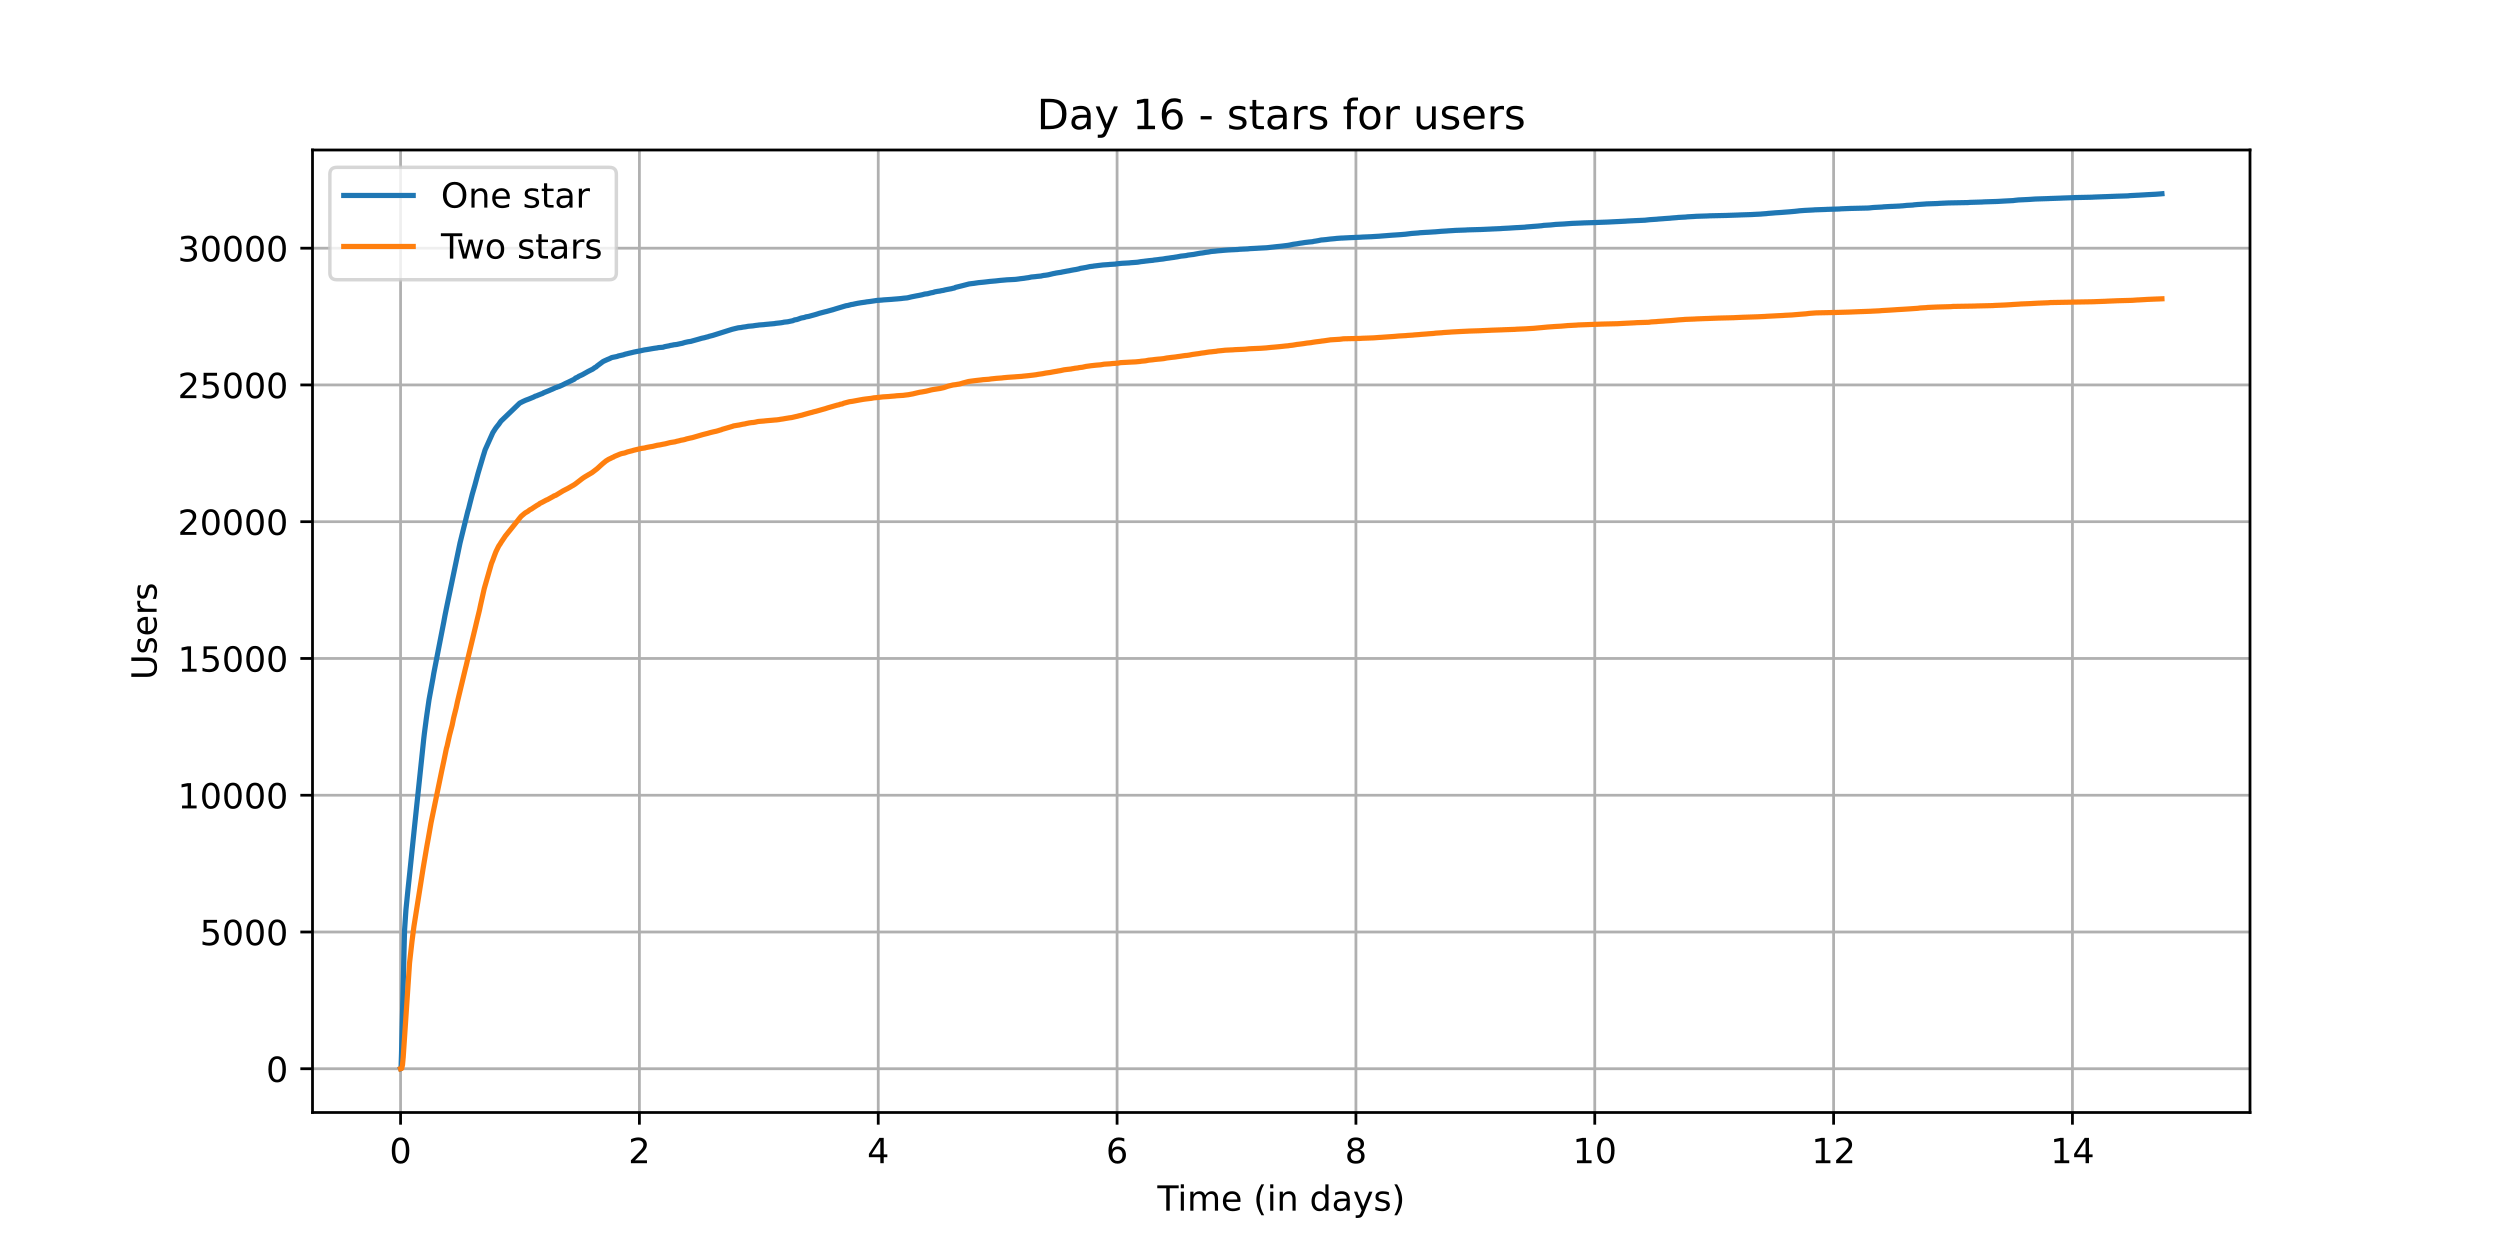 <?xml version="1.0" encoding="utf-8" standalone="no"?>
<!DOCTYPE svg PUBLIC "-//W3C//DTD SVG 1.1//EN"
  "http://www.w3.org/Graphics/SVG/1.1/DTD/svg11.dtd">
<!-- Created with matplotlib (https://matplotlib.org/) -->
<svg height="360pt" version="1.1" viewBox="0 0 720 360" width="720pt" xmlns="http://www.w3.org/2000/svg" xmlns:xlink="http://www.w3.org/1999/xlink">
 <defs>
  <style type="text/css">*{stroke-linecap:butt;stroke-linejoin:round;}</style>
 </defs>
 <g id="figure_1">
  <g id="patch_1">
   <path d="M 0 360 
L 720 360 
L 720 0 
L 0 0 
z
" style="fill:#ffffff;"/>
  </g>
  <g id="axes_1">
   <g id="patch_2">
    <path d="M 90 320.4 
L 648 320.4 
L 648 43.2 
L 90 43.2 
z
" style="fill:#ffffff;"/>
   </g>
   <g id="matplotlib.axis_1">
    <g id="xtick_1">
     <g id="line2d_1">
      <path clip-path="url(#pb846bbb69f)" d="M 115.364 320.4 
L 115.364 43.2 
" style="fill:none;stroke:#b0b0b0;stroke-linecap:square;stroke-width:0.8;"/>
     </g>
     <g id="line2d_2">
      <defs>
       <path d="M 0 0 
L 0 3.5 
" id="m4f63763310" style="stroke:#000000;stroke-width:0.8;"/>
      </defs>
      <g>
       <use style="stroke:#000000;stroke-width:0.8;" x="115.364" xlink:href="#m4f63763310" y="320.4"/>
      </g>
     </g>
     <g id="text_1">
      <!-- 0 -->
      <g transform="translate(112.182 334.998)scale(0.1 -0.1)">
       <defs>
        <path d="M 31.781 66.406 
Q 24.172 66.406 20.328 58.906 
Q 16.5 51.422 16.5 36.375 
Q 16.5 21.391 20.328 13.891 
Q 24.172 6.391 31.781 6.391 
Q 39.453 6.391 43.281 13.891 
Q 47.125 21.391 47.125 36.375 
Q 47.125 51.422 43.281 58.906 
Q 39.453 66.406 31.781 66.406 
z
M 31.781 74.219 
Q 44.047 74.219 50.516 64.516 
Q 56.984 54.828 56.984 36.375 
Q 56.984 17.969 50.516 8.266 
Q 44.047 -1.422 31.781 -1.422 
Q 19.531 -1.422 13.062 8.266 
Q 6.594 17.969 6.594 36.375 
Q 6.594 54.828 13.062 64.516 
Q 19.531 74.219 31.781 74.219 
z
" id="DejaVuSans-48"/>
       </defs>
       <use xlink:href="#DejaVuSans-48"/>
      </g>
     </g>
    </g>
    <g id="xtick_2">
     <g id="line2d_3">
      <path clip-path="url(#pb846bbb69f)" d="M 184.149 320.4 
L 184.149 43.2 
" style="fill:none;stroke:#b0b0b0;stroke-linecap:square;stroke-width:0.8;"/>
     </g>
     <g id="line2d_4">
      <g>
       <use style="stroke:#000000;stroke-width:0.8;" x="184.149" xlink:href="#m4f63763310" y="320.4"/>
      </g>
     </g>
     <g id="text_2">
      <!-- 2 -->
      <g transform="translate(180.968 334.998)scale(0.1 -0.1)">
       <defs>
        <path d="M 19.188 8.297 
L 53.609 8.297 
L 53.609 0 
L 7.328 0 
L 7.328 8.297 
Q 12.938 14.109 22.625 23.891 
Q 32.328 33.688 34.812 36.531 
Q 39.547 41.844 41.422 45.531 
Q 43.312 49.219 43.312 52.781 
Q 43.312 58.594 39.234 62.25 
Q 35.156 65.922 28.609 65.922 
Q 23.969 65.922 18.812 64.312 
Q 13.672 62.703 7.812 59.422 
L 7.812 69.391 
Q 13.766 71.781 18.938 73 
Q 24.125 74.219 28.422 74.219 
Q 39.75 74.219 46.484 68.547 
Q 53.219 62.891 53.219 53.422 
Q 53.219 48.922 51.531 44.891 
Q 49.859 40.875 45.406 35.406 
Q 44.188 33.984 37.641 27.219 
Q 31.109 20.453 19.188 8.297 
z
" id="DejaVuSans-50"/>
       </defs>
       <use xlink:href="#DejaVuSans-50"/>
      </g>
     </g>
    </g>
    <g id="xtick_3">
     <g id="line2d_5">
      <path clip-path="url(#pb846bbb69f)" d="M 252.935 320.4 
L 252.935 43.2 
" style="fill:none;stroke:#b0b0b0;stroke-linecap:square;stroke-width:0.8;"/>
     </g>
     <g id="line2d_6">
      <g>
       <use style="stroke:#000000;stroke-width:0.8;" x="252.935" xlink:href="#m4f63763310" y="320.4"/>
      </g>
     </g>
     <g id="text_3">
      <!-- 4 -->
      <g transform="translate(249.753 334.998)scale(0.1 -0.1)">
       <defs>
        <path d="M 37.797 64.312 
L 12.891 25.391 
L 37.797 25.391 
z
M 35.203 72.906 
L 47.609 72.906 
L 47.609 25.391 
L 58.016 25.391 
L 58.016 17.188 
L 47.609 17.188 
L 47.609 0 
L 37.797 0 
L 37.797 17.188 
L 4.891 17.188 
L 4.891 26.703 
z
" id="DejaVuSans-52"/>
       </defs>
       <use xlink:href="#DejaVuSans-52"/>
      </g>
     </g>
    </g>
    <g id="xtick_4">
     <g id="line2d_7">
      <path clip-path="url(#pb846bbb69f)" d="M 321.72 320.4 
L 321.72 43.2 
" style="fill:none;stroke:#b0b0b0;stroke-linecap:square;stroke-width:0.8;"/>
     </g>
     <g id="line2d_8">
      <g>
       <use style="stroke:#000000;stroke-width:0.8;" x="321.72" xlink:href="#m4f63763310" y="320.4"/>
      </g>
     </g>
     <g id="text_4">
      <!-- 6 -->
      <g transform="translate(318.539 334.998)scale(0.1 -0.1)">
       <defs>
        <path d="M 33.016 40.375 
Q 26.375 40.375 22.484 35.828 
Q 18.609 31.297 18.609 23.391 
Q 18.609 15.531 22.484 10.953 
Q 26.375 6.391 33.016 6.391 
Q 39.656 6.391 43.531 10.953 
Q 47.406 15.531 47.406 23.391 
Q 47.406 31.297 43.531 35.828 
Q 39.656 40.375 33.016 40.375 
z
M 52.594 71.297 
L 52.594 62.312 
Q 48.875 64.062 45.094 64.984 
Q 41.312 65.922 37.594 65.922 
Q 27.828 65.922 22.672 59.328 
Q 17.531 52.734 16.797 39.406 
Q 19.672 43.656 24.016 45.922 
Q 28.375 48.188 33.594 48.188 
Q 44.578 48.188 50.953 41.516 
Q 57.328 34.859 57.328 23.391 
Q 57.328 12.156 50.688 5.359 
Q 44.047 -1.422 33.016 -1.422 
Q 20.359 -1.422 13.672 8.266 
Q 6.984 17.969 6.984 36.375 
Q 6.984 53.656 15.188 63.938 
Q 23.391 74.219 37.203 74.219 
Q 40.922 74.219 44.703 73.484 
Q 48.484 72.75 52.594 71.297 
z
" id="DejaVuSans-54"/>
       </defs>
       <use xlink:href="#DejaVuSans-54"/>
      </g>
     </g>
    </g>
    <g id="xtick_5">
     <g id="line2d_9">
      <path clip-path="url(#pb846bbb69f)" d="M 390.506 320.4 
L 390.506 43.2 
" style="fill:none;stroke:#b0b0b0;stroke-linecap:square;stroke-width:0.8;"/>
     </g>
     <g id="line2d_10">
      <g>
       <use style="stroke:#000000;stroke-width:0.8;" x="390.506" xlink:href="#m4f63763310" y="320.4"/>
      </g>
     </g>
     <g id="text_5">
      <!-- 8 -->
      <g transform="translate(387.324 334.998)scale(0.1 -0.1)">
       <defs>
        <path d="M 31.781 34.625 
Q 24.75 34.625 20.719 30.859 
Q 16.703 27.094 16.703 20.516 
Q 16.703 13.922 20.719 10.156 
Q 24.75 6.391 31.781 6.391 
Q 38.812 6.391 42.859 10.172 
Q 46.922 13.969 46.922 20.516 
Q 46.922 27.094 42.891 30.859 
Q 38.875 34.625 31.781 34.625 
z
M 21.922 38.812 
Q 15.578 40.375 12.031 44.719 
Q 8.5 49.078 8.5 55.328 
Q 8.5 64.062 14.719 69.141 
Q 20.953 74.219 31.781 74.219 
Q 42.672 74.219 48.875 69.141 
Q 55.078 64.062 55.078 55.328 
Q 55.078 49.078 51.531 44.719 
Q 48 40.375 41.703 38.812 
Q 48.828 37.156 52.797 32.312 
Q 56.781 27.484 56.781 20.516 
Q 56.781 9.906 50.312 4.234 
Q 43.844 -1.422 31.781 -1.422 
Q 19.734 -1.422 13.25 4.234 
Q 6.781 9.906 6.781 20.516 
Q 6.781 27.484 10.781 32.312 
Q 14.797 37.156 21.922 38.812 
z
M 18.312 54.391 
Q 18.312 48.734 21.844 45.562 
Q 25.391 42.391 31.781 42.391 
Q 38.141 42.391 41.719 45.562 
Q 45.312 48.734 45.312 54.391 
Q 45.312 60.062 41.719 63.234 
Q 38.141 66.406 31.781 66.406 
Q 25.391 66.406 21.844 63.234 
Q 18.312 60.062 18.312 54.391 
z
" id="DejaVuSans-56"/>
       </defs>
       <use xlink:href="#DejaVuSans-56"/>
      </g>
     </g>
    </g>
    <g id="xtick_6">
     <g id="line2d_11">
      <path clip-path="url(#pb846bbb69f)" d="M 459.291 320.4 
L 459.291 43.2 
" style="fill:none;stroke:#b0b0b0;stroke-linecap:square;stroke-width:0.8;"/>
     </g>
     <g id="line2d_12">
      <g>
       <use style="stroke:#000000;stroke-width:0.8;" x="459.291" xlink:href="#m4f63763310" y="320.4"/>
      </g>
     </g>
     <g id="text_6">
      <!-- 10 -->
      <g transform="translate(452.929 334.998)scale(0.1 -0.1)">
       <defs>
        <path d="M 12.406 8.297 
L 28.516 8.297 
L 28.516 63.922 
L 10.984 60.406 
L 10.984 69.391 
L 28.422 72.906 
L 38.281 72.906 
L 38.281 8.297 
L 54.391 8.297 
L 54.391 0 
L 12.406 0 
z
" id="DejaVuSans-49"/>
       </defs>
       <use xlink:href="#DejaVuSans-49"/>
       <use x="63.623" xlink:href="#DejaVuSans-48"/>
      </g>
     </g>
    </g>
    <g id="xtick_7">
     <g id="line2d_13">
      <path clip-path="url(#pb846bbb69f)" d="M 528.077 320.4 
L 528.077 43.2 
" style="fill:none;stroke:#b0b0b0;stroke-linecap:square;stroke-width:0.8;"/>
     </g>
     <g id="line2d_14">
      <g>
       <use style="stroke:#000000;stroke-width:0.8;" x="528.077" xlink:href="#m4f63763310" y="320.4"/>
      </g>
     </g>
     <g id="text_7">
      <!-- 12 -->
      <g transform="translate(521.714 334.998)scale(0.1 -0.1)">
       <use xlink:href="#DejaVuSans-49"/>
       <use x="63.623" xlink:href="#DejaVuSans-50"/>
      </g>
     </g>
    </g>
    <g id="xtick_8">
     <g id="line2d_15">
      <path clip-path="url(#pb846bbb69f)" d="M 596.862 320.4 
L 596.862 43.2 
" style="fill:none;stroke:#b0b0b0;stroke-linecap:square;stroke-width:0.8;"/>
     </g>
     <g id="line2d_16">
      <g>
       <use style="stroke:#000000;stroke-width:0.8;" x="596.862" xlink:href="#m4f63763310" y="320.4"/>
      </g>
     </g>
     <g id="text_8">
      <!-- 14 -->
      <g transform="translate(590.5 334.998)scale(0.1 -0.1)">
       <use xlink:href="#DejaVuSans-49"/>
       <use x="63.623" xlink:href="#DejaVuSans-52"/>
      </g>
     </g>
    </g>
    <g id="text_9">
     <!-- Time (in days) -->
     <g transform="translate(333.327 348.677)scale(0.1 -0.1)">
      <defs>
       <path d="M -0.297 72.906 
L 61.375 72.906 
L 61.375 64.594 
L 35.5 64.594 
L 35.5 0 
L 25.594 0 
L 25.594 64.594 
L -0.297 64.594 
z
" id="DejaVuSans-84"/>
       <path d="M 9.422 54.688 
L 18.406 54.688 
L 18.406 0 
L 9.422 0 
z
M 9.422 75.984 
L 18.406 75.984 
L 18.406 64.594 
L 9.422 64.594 
z
" id="DejaVuSans-105"/>
       <path d="M 52 44.188 
Q 55.375 50.25 60.062 53.125 
Q 64.75 56 71.094 56 
Q 79.641 56 84.281 50.016 
Q 88.922 44.047 88.922 33.016 
L 88.922 0 
L 79.891 0 
L 79.891 32.719 
Q 79.891 40.578 77.094 44.375 
Q 74.312 48.188 68.609 48.188 
Q 61.625 48.188 57.562 43.547 
Q 53.516 38.922 53.516 30.906 
L 53.516 0 
L 44.484 0 
L 44.484 32.719 
Q 44.484 40.625 41.703 44.406 
Q 38.922 48.188 33.109 48.188 
Q 26.219 48.188 22.156 43.531 
Q 18.109 38.875 18.109 30.906 
L 18.109 0 
L 9.078 0 
L 9.078 54.688 
L 18.109 54.688 
L 18.109 46.188 
Q 21.188 51.219 25.484 53.609 
Q 29.781 56 35.688 56 
Q 41.656 56 45.828 52.969 
Q 50 49.953 52 44.188 
z
" id="DejaVuSans-109"/>
       <path d="M 56.203 29.594 
L 56.203 25.203 
L 14.891 25.203 
Q 15.484 15.922 20.484 11.062 
Q 25.484 6.203 34.422 6.203 
Q 39.594 6.203 44.453 7.469 
Q 49.312 8.734 54.109 11.281 
L 54.109 2.781 
Q 49.266 0.734 44.188 -0.344 
Q 39.109 -1.422 33.891 -1.422 
Q 20.797 -1.422 13.156 6.188 
Q 5.516 13.812 5.516 26.812 
Q 5.516 40.234 12.766 48.109 
Q 20.016 56 32.328 56 
Q 43.359 56 49.781 48.891 
Q 56.203 41.797 56.203 29.594 
z
M 47.219 32.234 
Q 47.125 39.594 43.094 43.984 
Q 39.062 48.391 32.422 48.391 
Q 24.906 48.391 20.391 44.141 
Q 15.875 39.891 15.188 32.172 
z
" id="DejaVuSans-101"/>
       <path id="DejaVuSans-32"/>
       <path d="M 31 75.875 
Q 24.469 64.656 21.281 53.656 
Q 18.109 42.672 18.109 31.391 
Q 18.109 20.125 21.312 9.062 
Q 24.516 -2 31 -13.188 
L 23.188 -13.188 
Q 15.875 -1.703 12.234 9.375 
Q 8.594 20.453 8.594 31.391 
Q 8.594 42.281 12.203 53.312 
Q 15.828 64.359 23.188 75.875 
z
" id="DejaVuSans-40"/>
       <path d="M 54.891 33.016 
L 54.891 0 
L 45.906 0 
L 45.906 32.719 
Q 45.906 40.484 42.875 44.328 
Q 39.844 48.188 33.797 48.188 
Q 26.516 48.188 22.312 43.547 
Q 18.109 38.922 18.109 30.906 
L 18.109 0 
L 9.078 0 
L 9.078 54.688 
L 18.109 54.688 
L 18.109 46.188 
Q 21.344 51.125 25.703 53.562 
Q 30.078 56 35.797 56 
Q 45.219 56 50.047 50.172 
Q 54.891 44.344 54.891 33.016 
z
" id="DejaVuSans-110"/>
       <path d="M 45.406 46.391 
L 45.406 75.984 
L 54.391 75.984 
L 54.391 0 
L 45.406 0 
L 45.406 8.203 
Q 42.578 3.328 38.25 0.953 
Q 33.938 -1.422 27.875 -1.422 
Q 17.969 -1.422 11.734 6.484 
Q 5.516 14.406 5.516 27.297 
Q 5.516 40.188 11.734 48.094 
Q 17.969 56 27.875 56 
Q 33.938 56 38.25 53.625 
Q 42.578 51.266 45.406 46.391 
z
M 14.797 27.297 
Q 14.797 17.391 18.875 11.75 
Q 22.953 6.109 30.078 6.109 
Q 37.203 6.109 41.297 11.75 
Q 45.406 17.391 45.406 27.297 
Q 45.406 37.203 41.297 42.844 
Q 37.203 48.484 30.078 48.484 
Q 22.953 48.484 18.875 42.844 
Q 14.797 37.203 14.797 27.297 
z
" id="DejaVuSans-100"/>
       <path d="M 34.281 27.484 
Q 23.391 27.484 19.188 25 
Q 14.984 22.516 14.984 16.5 
Q 14.984 11.719 18.141 8.906 
Q 21.297 6.109 26.703 6.109 
Q 34.188 6.109 38.703 11.406 
Q 43.219 16.703 43.219 25.484 
L 43.219 27.484 
z
M 52.203 31.203 
L 52.203 0 
L 43.219 0 
L 43.219 8.297 
Q 40.141 3.328 35.547 0.953 
Q 30.953 -1.422 24.312 -1.422 
Q 15.922 -1.422 10.953 3.297 
Q 6 8.016 6 15.922 
Q 6 25.141 12.172 29.828 
Q 18.359 34.516 30.609 34.516 
L 43.219 34.516 
L 43.219 35.406 
Q 43.219 41.609 39.141 45 
Q 35.062 48.391 27.688 48.391 
Q 23 48.391 18.547 47.266 
Q 14.109 46.141 10.016 43.891 
L 10.016 52.203 
Q 14.938 54.109 19.578 55.047 
Q 24.219 56 28.609 56 
Q 40.484 56 46.344 49.844 
Q 52.203 43.703 52.203 31.203 
z
" id="DejaVuSans-97"/>
       <path d="M 32.172 -5.078 
Q 28.375 -14.844 24.75 -17.812 
Q 21.141 -20.797 15.094 -20.797 
L 7.906 -20.797 
L 7.906 -13.281 
L 13.188 -13.281 
Q 16.891 -13.281 18.938 -11.516 
Q 21 -9.766 23.484 -3.219 
L 25.094 0.875 
L 2.984 54.688 
L 12.5 54.688 
L 29.594 11.922 
L 46.688 54.688 
L 56.203 54.688 
z
" id="DejaVuSans-121"/>
       <path d="M 44.281 53.078 
L 44.281 44.578 
Q 40.484 46.531 36.375 47.5 
Q 32.281 48.484 27.875 48.484 
Q 21.188 48.484 17.844 46.438 
Q 14.5 44.391 14.5 40.281 
Q 14.5 37.156 16.891 35.375 
Q 19.281 33.594 26.516 31.984 
L 29.594 31.297 
Q 39.156 29.25 43.188 25.516 
Q 47.219 21.781 47.219 15.094 
Q 47.219 7.469 41.188 3.016 
Q 35.156 -1.422 24.609 -1.422 
Q 20.219 -1.422 15.453 -0.562 
Q 10.688 0.297 5.422 2 
L 5.422 11.281 
Q 10.406 8.688 15.234 7.391 
Q 20.062 6.109 24.812 6.109 
Q 31.156 6.109 34.562 8.281 
Q 37.984 10.453 37.984 14.406 
Q 37.984 18.062 35.516 20.016 
Q 33.062 21.969 24.703 23.781 
L 21.578 24.516 
Q 13.234 26.266 9.516 29.906 
Q 5.812 33.547 5.812 39.891 
Q 5.812 47.609 11.281 51.797 
Q 16.75 56 26.812 56 
Q 31.781 56 36.172 55.266 
Q 40.578 54.547 44.281 53.078 
z
" id="DejaVuSans-115"/>
       <path d="M 8.016 75.875 
L 15.828 75.875 
Q 23.141 64.359 26.781 53.312 
Q 30.422 42.281 30.422 31.391 
Q 30.422 20.453 26.781 9.375 
Q 23.141 -1.703 15.828 -13.188 
L 8.016 -13.188 
Q 14.5 -2 17.703 9.062 
Q 20.906 20.125 20.906 31.391 
Q 20.906 42.672 17.703 53.656 
Q 14.5 64.656 8.016 75.875 
z
" id="DejaVuSans-41"/>
      </defs>
      <use xlink:href="#DejaVuSans-84"/>
      <use x="57.959" xlink:href="#DejaVuSans-105"/>
      <use x="85.742" xlink:href="#DejaVuSans-109"/>
      <use x="183.154" xlink:href="#DejaVuSans-101"/>
      <use x="244.678" xlink:href="#DejaVuSans-32"/>
      <use x="276.465" xlink:href="#DejaVuSans-40"/>
      <use x="315.479" xlink:href="#DejaVuSans-105"/>
      <use x="343.262" xlink:href="#DejaVuSans-110"/>
      <use x="406.641" xlink:href="#DejaVuSans-32"/>
      <use x="438.428" xlink:href="#DejaVuSans-100"/>
      <use x="501.904" xlink:href="#DejaVuSans-97"/>
      <use x="563.184" xlink:href="#DejaVuSans-121"/>
      <use x="622.363" xlink:href="#DejaVuSans-115"/>
      <use x="674.463" xlink:href="#DejaVuSans-41"/>
     </g>
    </g>
   </g>
   <g id="matplotlib.axis_2">
    <g id="ytick_1">
     <g id="line2d_17">
      <path clip-path="url(#pb846bbb69f)" d="M 90 307.8 
L 648 307.8 
" style="fill:none;stroke:#b0b0b0;stroke-linecap:square;stroke-width:0.8;"/>
     </g>
     <g id="line2d_18">
      <defs>
       <path d="M 0 0 
L -3.5 0 
" id="m7354678534" style="stroke:#000000;stroke-width:0.8;"/>
      </defs>
      <g>
       <use style="stroke:#000000;stroke-width:0.8;" x="90" xlink:href="#m7354678534" y="307.8"/>
      </g>
     </g>
     <g id="text_10">
      <!-- 0 -->
      <g transform="translate(76.638 311.599)scale(0.1 -0.1)">
       <use xlink:href="#DejaVuSans-48"/>
      </g>
     </g>
    </g>
    <g id="ytick_2">
     <g id="line2d_19">
      <path clip-path="url(#pb846bbb69f)" d="M 90 268.413 
L 648 268.413 
" style="fill:none;stroke:#b0b0b0;stroke-linecap:square;stroke-width:0.8;"/>
     </g>
     <g id="line2d_20">
      <g>
       <use style="stroke:#000000;stroke-width:0.8;" x="90" xlink:href="#m7354678534" y="268.413"/>
      </g>
     </g>
     <g id="text_11">
      <!-- 5000 -->
      <g transform="translate(57.55 272.212)scale(0.1 -0.1)">
       <defs>
        <path d="M 10.797 72.906 
L 49.516 72.906 
L 49.516 64.594 
L 19.828 64.594 
L 19.828 46.734 
Q 21.969 47.469 24.109 47.828 
Q 26.266 48.188 28.422 48.188 
Q 40.625 48.188 47.75 41.5 
Q 54.891 34.812 54.891 23.391 
Q 54.891 11.625 47.562 5.094 
Q 40.234 -1.422 26.906 -1.422 
Q 22.312 -1.422 17.547 -0.641 
Q 12.797 0.141 7.719 1.703 
L 7.719 11.625 
Q 12.109 9.234 16.797 8.062 
Q 21.484 6.891 26.703 6.891 
Q 35.156 6.891 40.078 11.328 
Q 45.016 15.766 45.016 23.391 
Q 45.016 31 40.078 35.438 
Q 35.156 39.891 26.703 39.891 
Q 22.75 39.891 18.812 39.016 
Q 14.891 38.141 10.797 36.281 
z
" id="DejaVuSans-53"/>
       </defs>
       <use xlink:href="#DejaVuSans-53"/>
       <use x="63.623" xlink:href="#DejaVuSans-48"/>
       <use x="127.246" xlink:href="#DejaVuSans-48"/>
       <use x="190.869" xlink:href="#DejaVuSans-48"/>
      </g>
     </g>
    </g>
    <g id="ytick_3">
     <g id="line2d_21">
      <path clip-path="url(#pb846bbb69f)" d="M 90 229.025 
L 648 229.025 
" style="fill:none;stroke:#b0b0b0;stroke-linecap:square;stroke-width:0.8;"/>
     </g>
     <g id="line2d_22">
      <g>
       <use style="stroke:#000000;stroke-width:0.8;" x="90" xlink:href="#m7354678534" y="229.025"/>
      </g>
     </g>
     <g id="text_12">
      <!-- 10000 -->
      <g transform="translate(51.188 232.825)scale(0.1 -0.1)">
       <use xlink:href="#DejaVuSans-49"/>
       <use x="63.623" xlink:href="#DejaVuSans-48"/>
       <use x="127.246" xlink:href="#DejaVuSans-48"/>
       <use x="190.869" xlink:href="#DejaVuSans-48"/>
       <use x="254.492" xlink:href="#DejaVuSans-48"/>
      </g>
     </g>
    </g>
    <g id="ytick_4">
     <g id="line2d_23">
      <path clip-path="url(#pb846bbb69f)" d="M 90 189.638 
L 648 189.638 
" style="fill:none;stroke:#b0b0b0;stroke-linecap:square;stroke-width:0.8;"/>
     </g>
     <g id="line2d_24">
      <g>
       <use style="stroke:#000000;stroke-width:0.8;" x="90" xlink:href="#m7354678534" y="189.638"/>
      </g>
     </g>
     <g id="text_13">
      <!-- 15000 -->
      <g transform="translate(51.188 193.437)scale(0.1 -0.1)">
       <use xlink:href="#DejaVuSans-49"/>
       <use x="63.623" xlink:href="#DejaVuSans-53"/>
       <use x="127.246" xlink:href="#DejaVuSans-48"/>
       <use x="190.869" xlink:href="#DejaVuSans-48"/>
       <use x="254.492" xlink:href="#DejaVuSans-48"/>
      </g>
     </g>
    </g>
    <g id="ytick_5">
     <g id="line2d_25">
      <path clip-path="url(#pb846bbb69f)" d="M 90 150.251 
L 648 150.251 
" style="fill:none;stroke:#b0b0b0;stroke-linecap:square;stroke-width:0.8;"/>
     </g>
     <g id="line2d_26">
      <g>
       <use style="stroke:#000000;stroke-width:0.8;" x="90" xlink:href="#m7354678534" y="150.251"/>
      </g>
     </g>
     <g id="text_14">
      <!-- 20000 -->
      <g transform="translate(51.188 154.05)scale(0.1 -0.1)">
       <use xlink:href="#DejaVuSans-50"/>
       <use x="63.623" xlink:href="#DejaVuSans-48"/>
       <use x="127.246" xlink:href="#DejaVuSans-48"/>
       <use x="190.869" xlink:href="#DejaVuSans-48"/>
       <use x="254.492" xlink:href="#DejaVuSans-48"/>
      </g>
     </g>
    </g>
    <g id="ytick_6">
     <g id="line2d_27">
      <path clip-path="url(#pb846bbb69f)" d="M 90 110.863 
L 648 110.863 
" style="fill:none;stroke:#b0b0b0;stroke-linecap:square;stroke-width:0.8;"/>
     </g>
     <g id="line2d_28">
      <g>
       <use style="stroke:#000000;stroke-width:0.8;" x="90" xlink:href="#m7354678534" y="110.863"/>
      </g>
     </g>
     <g id="text_15">
      <!-- 25000 -->
      <g transform="translate(51.188 114.663)scale(0.1 -0.1)">
       <use xlink:href="#DejaVuSans-50"/>
       <use x="63.623" xlink:href="#DejaVuSans-53"/>
       <use x="127.246" xlink:href="#DejaVuSans-48"/>
       <use x="190.869" xlink:href="#DejaVuSans-48"/>
       <use x="254.492" xlink:href="#DejaVuSans-48"/>
      </g>
     </g>
    </g>
    <g id="ytick_7">
     <g id="line2d_29">
      <path clip-path="url(#pb846bbb69f)" d="M 90 71.476 
L 648 71.476 
" style="fill:none;stroke:#b0b0b0;stroke-linecap:square;stroke-width:0.8;"/>
     </g>
     <g id="line2d_30">
      <g>
       <use style="stroke:#000000;stroke-width:0.8;" x="90" xlink:href="#m7354678534" y="71.476"/>
      </g>
     </g>
     <g id="text_16">
      <!-- 30000 -->
      <g transform="translate(51.188 75.275)scale(0.1 -0.1)">
       <defs>
        <path d="M 40.578 39.312 
Q 47.656 37.797 51.625 33 
Q 55.609 28.219 55.609 21.188 
Q 55.609 10.406 48.188 4.484 
Q 40.766 -1.422 27.094 -1.422 
Q 22.516 -1.422 17.656 -0.516 
Q 12.797 0.391 7.625 2.203 
L 7.625 11.719 
Q 11.719 9.328 16.594 8.109 
Q 21.484 6.891 26.812 6.891 
Q 36.078 6.891 40.938 10.547 
Q 45.797 14.203 45.797 21.188 
Q 45.797 27.641 41.281 31.266 
Q 36.766 34.906 28.719 34.906 
L 20.219 34.906 
L 20.219 43.016 
L 29.109 43.016 
Q 36.375 43.016 40.234 45.922 
Q 44.094 48.828 44.094 54.297 
Q 44.094 59.906 40.109 62.906 
Q 36.141 65.922 28.719 65.922 
Q 24.656 65.922 20.016 65.031 
Q 15.375 64.156 9.812 62.312 
L 9.812 71.094 
Q 15.438 72.656 20.344 73.438 
Q 25.25 74.219 29.594 74.219 
Q 40.828 74.219 47.359 69.109 
Q 53.906 64.016 53.906 55.328 
Q 53.906 49.266 50.438 45.094 
Q 46.969 40.922 40.578 39.312 
z
" id="DejaVuSans-51"/>
       </defs>
       <use xlink:href="#DejaVuSans-51"/>
       <use x="63.623" xlink:href="#DejaVuSans-48"/>
       <use x="127.246" xlink:href="#DejaVuSans-48"/>
       <use x="190.869" xlink:href="#DejaVuSans-48"/>
       <use x="254.492" xlink:href="#DejaVuSans-48"/>
      </g>
     </g>
    </g>
    <g id="text_17">
     <!-- Users -->
     <g transform="translate(45.108 195.801)rotate(-90)scale(0.1 -0.1)">
      <defs>
       <path d="M 8.688 72.906 
L 18.609 72.906 
L 18.609 28.609 
Q 18.609 16.891 22.844 11.734 
Q 27.094 6.594 36.625 6.594 
Q 46.094 6.594 50.344 11.734 
Q 54.594 16.891 54.594 28.609 
L 54.594 72.906 
L 64.5 72.906 
L 64.5 27.391 
Q 64.5 13.141 57.438 5.859 
Q 50.391 -1.422 36.625 -1.422 
Q 22.797 -1.422 15.734 5.859 
Q 8.688 13.141 8.688 27.391 
z
" id="DejaVuSans-85"/>
       <path d="M 41.109 46.297 
Q 39.594 47.172 37.812 47.578 
Q 36.031 48 33.891 48 
Q 26.266 48 22.188 43.047 
Q 18.109 38.094 18.109 28.812 
L 18.109 0 
L 9.078 0 
L 9.078 54.688 
L 18.109 54.688 
L 18.109 46.188 
Q 20.953 51.172 25.484 53.578 
Q 30.031 56 36.531 56 
Q 37.453 56 38.578 55.875 
Q 39.703 55.766 41.062 55.516 
z
" id="DejaVuSans-114"/>
      </defs>
      <use xlink:href="#DejaVuSans-85"/>
      <use x="73.193" xlink:href="#DejaVuSans-115"/>
      <use x="125.293" xlink:href="#DejaVuSans-101"/>
      <use x="186.816" xlink:href="#DejaVuSans-114"/>
      <use x="227.93" xlink:href="#DejaVuSans-115"/>
     </g>
    </g>
   </g>
   <g id="line2d_31">
    <path clip-path="url(#pb846bbb69f)" d="M 115.364 307.8 
L 115.441 307.768 
L 115.513 307.193 
L 115.631 303.523 
L 116.506 268.027 
L 116.909 262.048 
L 117.453 256.612 
L 118.021 251.24 
L 119.323 238.66 
L 122.045 212.743 
L 122.234 211.136 
L 122.779 206.968 
L 122.944 205.787 
L 123.56 201.525 
L 124.696 195.326 
L 124.909 194.026 
L 127.797 179.193 
L 128.153 177.255 
L 128.65 174.797 
L 132.484 156.379 
L 134.663 147.517 
L 134.758 147.147 
L 134.947 146.548 
L 135.302 145.107 
L 135.989 142.413 
L 136.771 139.695 
L 136.913 139.167 
L 137.671 136.347 
L 139.234 131.093 
L 139.352 130.738 
L 139.707 129.572 
L 141.933 124.61 
L 142.69 123.42 
L 143.045 122.94 
L 143.661 122.175 
L 144.111 121.514 
L 144.347 121.222 
L 149.674 116.102 
L 150.289 115.787 
L 150.597 115.629 
L 151.449 115.243 
L 151.686 115.157 
L 152.112 114.999 
L 152.396 114.889 
L 153.747 114.33 
L 154.126 114.109 
L 154.504 114.007 
L 155.073 113.762 
L 155.334 113.668 
L 155.594 113.558 
L 156.02 113.4 
L 156.304 113.29 
L 156.564 113.116 
L 158.174 112.47 
L 158.718 112.226 
L 159.003 112.116 
L 159.784 111.754 
L 159.997 111.635 
L 160.376 111.549 
L 160.589 111.431 
L 161.015 111.32 
L 162.009 110.871 
L 162.908 110.407 
L 163.69 110.052 
L 163.855 109.965 
L 164.636 109.587 
L 165.347 109.241 
L 165.512 109.107 
L 165.749 108.878 
L 166.27 108.658 
L 166.459 108.547 
L 166.743 108.343 
L 166.932 108.272 
L 167.832 107.854 
L 168.068 107.712 
L 169.37 106.98 
L 169.583 106.87 
L 170.365 106.476 
L 170.602 106.365 
L 170.933 106.145 
L 171.241 105.901 
L 171.714 105.664 
L 171.904 105.444 
L 173.206 104.475 
L 173.42 104.317 
L 173.68 104.128 
L 173.988 103.971 
L 174.959 103.53 
L 175.457 103.333 
L 176.191 102.978 
L 176.475 102.915 
L 177.351 102.742 
L 177.777 102.647 
L 178.061 102.521 
L 178.558 102.411 
L 179.6 102.175 
L 179.836 102.072 
L 180.191 101.97 
L 180.688 101.86 
L 180.901 101.796 
L 182.085 101.521 
L 182.511 101.411 
L 183.434 101.221 
L 184.073 101.111 
L 185.138 100.875 
L 185.635 100.765 
L 186.227 100.686 
L 186.913 100.575 
L 187.173 100.528 
L 187.789 100.418 
L 188.451 100.308 
L 189.28 100.197 
L 189.611 100.111 
L 190.96 100.008 
L 191.41 99.843 
L 191.954 99.733 
L 192.664 99.607 
L 192.996 99.504 
L 193.256 99.457 
L 193.778 99.378 
L 193.943 99.315 
L 194.914 99.205 
L 195.931 98.976 
L 196.523 98.866 
L 196.902 98.74 
L 197.257 98.63 
L 198.227 98.417 
L 198.984 98.315 
L 199.221 98.236 
L 201.28 97.661 
L 201.635 97.558 
L 201.99 97.448 
L 202.44 97.346 
L 202.701 97.298 
L 203.103 97.196 
L 203.434 97.094 
L 203.908 96.991 
L 204.169 96.881 
L 204.571 96.779 
L 204.784 96.723 
L 205.235 96.613 
L 210.847 94.841 
L 211.297 94.73 
L 212.599 94.415 
L 213.523 94.313 
L 213.83 94.234 
L 214.683 94.124 
L 215.511 93.966 
L 216.813 93.856 
L 217.476 93.746 
L 218.328 93.643 
L 218.588 93.596 
L 220.032 93.494 
L 220.269 93.454 
L 221.476 93.344 
L 221.713 93.312 
L 222.163 93.281 
L 223.157 93.186 
L 223.299 93.139 
L 224.293 93.029 
L 224.79 92.974 
L 225.453 92.871 
L 225.784 92.785 
L 226.849 92.674 
L 227.773 92.477 
L 228.317 92.367 
L 228.861 92.131 
L 229.548 92.021 
L 229.714 91.958 
L 230.021 91.855 
L 230.471 91.682 
L 230.849 91.572 
L 231.607 91.438 
L 231.914 91.327 
L 232.127 91.249 
L 232.861 91.138 
L 235.063 90.524 
L 235.395 90.421 
L 235.608 90.351 
L 235.939 90.24 
L 237.596 89.807 
L 238.069 89.697 
L 240.247 89.082 
L 240.578 88.972 
L 243.631 88.058 
L 244.318 87.948 
L 244.531 87.877 
L 244.934 87.782 
L 245.099 87.719 
L 245.667 87.641 
L 246.14 87.53 
L 247.016 87.349 
L 247.632 87.247 
L 247.892 87.2 
L 248.46 87.121 
L 249.265 87.011 
L 249.549 86.947 
L 250.496 86.837 
L 251.087 86.751 
L 251.821 86.64 
L 252.508 86.53 
L 253.999 86.42 
L 254.495 86.365 
L 256.2 86.254 
L 256.649 86.223 
L 257.951 86.112 
L 258.401 86.081 
L 259.584 85.971 
L 260.176 85.892 
L 261.312 85.782 
L 262.52 85.49 
L 263.088 85.38 
L 263.94 85.207 
L 264.531 85.104 
L 264.721 85.065 
L 265.573 84.891 
L 265.951 84.789 
L 266.306 84.687 
L 267.159 84.592 
L 267.372 84.529 
L 267.798 84.419 
L 268.129 84.332 
L 268.768 84.222 
L 269.194 84.064 
L 269.999 83.915 
L 270.756 83.812 
L 271.064 83.726 
L 271.727 83.623 
L 272.082 83.513 
L 272.626 83.403 
L 273.455 83.245 
L 274.023 83.143 
L 274.354 83.048 
L 274.876 82.938 
L 275.207 82.757 
L 275.68 82.646 
L 277.053 82.308 
L 277.479 82.197 
L 279.113 81.772 
L 279.988 81.662 
L 280.485 81.607 
L 281.195 81.496 
L 281.834 81.402 
L 283.041 81.291 
L 283.562 81.236 
L 284.485 81.126 
L 285.053 81.055 
L 286.331 80.945 
L 286.781 80.905 
L 287.728 80.795 
L 288.178 80.748 
L 289.48 80.638 
L 289.953 80.59 
L 292.154 80.48 
L 292.628 80.441 
L 293.479 80.33 
L 293.74 80.283 
L 294.686 80.173 
L 294.901 80.149 
L 295.588 80.039 
L 296.132 79.968 
L 296.653 79.866 
L 296.961 79.787 
L 298.144 79.677 
L 298.689 79.606 
L 299.848 79.495 
L 300.061 79.432 
L 300.582 79.322 
L 301.055 79.275 
L 301.789 79.165 
L 302.073 79.102 
L 303.328 78.802 
L 303.872 78.7 
L 304.179 78.629 
L 304.842 78.526 
L 305.623 78.416 
L 305.955 78.33 
L 306.688 78.196 
L 307.257 78.085 
L 307.92 77.975 
L 308.417 77.865 
L 309.222 77.715 
L 309.932 77.605 
L 310.217 77.542 
L 310.738 77.432 
L 310.998 77.329 
L 311.282 77.266 
L 311.945 77.164 
L 312.206 77.116 
L 312.845 77.006 
L 313.863 76.778 
L 314.834 76.667 
L 315.023 76.62 
L 315.97 76.51 
L 316.207 76.478 
L 317.13 76.368 
L 317.652 76.305 
L 319.285 76.195 
L 319.521 76.163 
L 321.249 76.061 
L 321.533 75.99 
L 322.622 75.88 
L 323.119 75.832 
L 325.178 75.722 
L 325.723 75.659 
L 327.261 75.549 
L 327.734 75.502 
L 328.326 75.399 
L 328.586 75.352 
L 329.533 75.249 
L 329.77 75.21 
L 330.669 75.108 
L 330.906 75.076 
L 332.065 74.966 
L 332.373 74.895 
L 333.391 74.785 
L 333.982 74.698 
L 335 74.588 
L 335.757 74.446 
L 336.634 74.336 
L 337.272 74.233 
L 338.125 74.123 
L 338.409 74.068 
L 339.048 73.973 
L 339.237 73.934 
L 340.09 73.768 
L 341.131 73.658 
L 341.676 73.587 
L 342.126 73.477 
L 342.363 73.446 
L 343.239 73.335 
L 343.736 73.28 
L 344.304 73.17 
L 345.133 73.012 
L 345.796 72.902 
L 346.269 72.855 
L 346.885 72.752 
L 347.145 72.697 
L 348.021 72.587 
L 348.803 72.437 
L 350.01 72.327 
L 350.555 72.256 
L 351.881 72.146 
L 352.354 72.098 
L 353.798 71.988 
L 354.224 71.965 
L 356.448 71.854 
L 356.993 71.791 
L 359.383 71.681 
L 359.951 71.61 
L 362.058 71.5 
L 362.484 71.468 
L 364.662 71.358 
L 365.111 71.319 
L 366.082 71.208 
L 366.603 71.153 
L 367.498 71.051 
L 367.711 71.027 
L 368.847 70.917 
L 369.391 70.854 
L 370.243 70.744 
L 370.788 70.681 
L 371.474 70.57 
L 371.758 70.499 
L 372.255 70.397 
L 372.445 70.358 
L 372.681 70.326 
L 373.509 70.216 
L 374.267 70.074 
L 375.071 69.964 
L 375.782 69.846 
L 376.658 69.743 
L 376.895 69.712 
L 378.031 69.601 
L 378.339 69.515 
L 379.073 69.404 
L 379.783 69.278 
L 380.28 69.168 
L 380.564 69.113 
L 380.967 69.089 
L 382.08 68.979 
L 382.317 68.947 
L 383.193 68.837 
L 383.666 68.798 
L 384.661 68.703 
L 384.827 68.672 
L 386.366 68.561 
L 386.721 68.554 
L 388.876 68.443 
L 389.254 68.428 
L 391.881 68.317 
L 392.355 68.278 
L 394.982 68.168 
L 395.432 68.136 
L 397.277 68.026 
L 397.775 67.979 
L 399.218 67.868 
L 399.692 67.829 
L 401.136 67.719 
L 401.562 67.695 
L 403.147 67.585 
L 403.597 67.553 
L 404.828 67.451 
L 405.064 67.419 
L 405.632 67.348 
L 406.509 67.238 
L 406.935 67.207 
L 408.426 67.096 
L 408.97 67.025 
L 410.816 66.915 
L 411.219 66.899 
L 412.947 66.789 
L 413.374 66.765 
L 414.652 66.655 
L 415.102 66.616 
L 416.807 66.513 
L 417.02 66.49 
L 418.819 66.379 
L 419.056 66.356 
L 422.157 66.246 
L 422.607 66.206 
L 426.465 66.096 
L 426.867 66.08 
L 429.281 65.97 
L 429.684 65.946 
L 432.264 65.836 
L 432.501 65.804 
L 434.608 65.694 
L 435.057 65.663 
L 436.832 65.552 
L 437.235 65.537 
L 439.247 65.426 
L 439.531 65.371 
L 440.974 65.261 
L 441.211 65.237 
L 442.56 65.135 
L 442.773 65.119 
L 443.98 65.009 
L 444.643 64.906 
L 446.466 64.796 
L 446.94 64.749 
L 447.958 64.639 
L 448.361 64.615 
L 450.491 64.505 
L 450.965 64.465 
L 452.504 64.355 
L 452.907 64.331 
L 455.676 64.221 
L 456.078 64.197 
L 459.676 64.087 
L 460.078 64.063 
L 463.084 63.953 
L 463.486 63.93 
L 465.711 63.819 
L 466.09 63.804 
L 468.291 63.693 
L 468.765 63.654 
L 470.989 63.544 
L 471.392 63.528 
L 473.806 63.418 
L 474.043 63.386 
L 475.061 63.276 
L 475.487 63.244 
L 477.168 63.134 
L 477.665 63.079 
L 479.109 62.976 
L 479.322 62.953 
L 480.956 62.842 
L 481.453 62.787 
L 482.873 62.677 
L 483.37 62.622 
L 485.453 62.512 
L 485.973 62.449 
L 487.985 62.338 
L 488.435 62.299 
L 491.867 62.189 
L 492.317 62.157 
L 497.193 62.047 
L 497.571 62.031 
L 500.767 61.921 
L 501.169 61.897 
L 504.602 61.787 
L 505.052 61.755 
L 507.111 61.653 
L 507.324 61.629 
L 508.745 61.519 
L 509.265 61.456 
L 510.686 61.346 
L 511.183 61.298 
L 512.982 61.188 
L 513.455 61.149 
L 514.899 61.039 
L 515.325 61.007 
L 516.532 60.897 
L 516.982 60.857 
L 517.905 60.755 
L 518.142 60.716 
L 519.633 60.605 
L 520.036 60.582 
L 522.214 60.471 
L 522.663 60.432 
L 525.788 60.322 
L 526.214 60.298 
L 529.717 60.188 
L 530.191 60.14 
L 532.96 60.03 
L 533.316 60.022 
L 537.931 59.912 
L 538.381 59.881 
L 539.399 59.77 
L 539.849 59.739 
L 542.003 59.628 
L 542.547 59.565 
L 544.536 59.455 
L 544.891 59.447 
L 547.188 59.337 
L 547.425 59.305 
L 547.827 59.29 
L 548.822 59.187 
L 549.058 59.156 
L 550.93 59.053 
L 551.19 58.998 
L 552.398 58.888 
L 552.776 58.872 
L 554.387 58.762 
L 554.836 58.723 
L 558.009 58.612 
L 558.458 58.573 
L 560.825 58.463 
L 561.204 58.447 
L 566.814 58.337 
L 567.311 58.289 
L 570.909 58.179 
L 571.359 58.14 
L 574.91 58.029 
L 575.288 58.014 
L 577.206 57.903 
L 577.608 57.88 
L 579.786 57.769 
L 580.354 57.691 
L 581.395 57.58 
L 581.798 57.565 
L 584.094 57.454 
L 584.521 57.431 
L 586.107 57.32 
L 586.486 57.305 
L 589.919 57.194 
L 590.346 57.171 
L 593.518 57.06 
L 593.944 57.037 
L 597.163 56.926 
L 597.565 56.903 
L 602.512 56.793 
L 602.962 56.761 
L 605.874 56.651 
L 606.229 56.643 
L 609.023 56.533 
L 609.402 56.517 
L 612.858 56.407 
L 613.379 56.344 
L 615.485 56.233 
L 615.864 56.218 
L 617.805 56.107 
L 618.255 56.076 
L 620.434 55.965 
L 620.86 55.942 
L 622.305 55.832 
L 622.636 55.8 
L 622.636 55.8 
" style="fill:none;stroke:#1f77b4;stroke-linecap:square;stroke-width:1.5;"/>
   </g>
   <g id="line2d_32">
    <path clip-path="url(#pb846bbb69f)" d="M 115.364 307.8 
L 115.678 307.705 
L 115.915 306.713 
L 116.128 304.428 
L 117.95 277.33 
L 118.66 271.052 
L 118.826 269.775 
L 119.205 266.853 
L 121.856 250.09 
L 122.92 243.804 
L 123.323 241.59 
L 124.128 236.989 
L 127.253 221.833 
L 127.821 219.163 
L 128.579 215.492 
L 128.768 214.87 
L 129.455 211.758 
L 130.236 208.772 
L 130.638 206.779 
L 131.372 203.865 
L 131.751 202.077 
L 134.095 192.309 
L 134.237 191.781 
L 134.686 189.867 
L 136.961 180.429 
L 137.268 179.114 
L 138.074 175.797 
L 138.405 174.222 
L 139.47 169.488 
L 141.53 162.303 
L 141.956 161.248 
L 142.264 160.373 
L 142.548 159.617 
L 142.832 158.884 
L 143.4 157.719 
L 143.661 157.214 
L 144.087 156.6 
L 144.277 156.261 
L 145.555 154.355 
L 146.195 153.559 
L 148.68 150.456 
L 148.798 150.314 
L 149.319 149.652 
L 149.485 149.424 
L 149.958 148.856 
L 150.076 148.707 
L 151.071 147.864 
L 151.331 147.667 
L 151.639 147.502 
L 152.088 147.234 
L 152.419 146.958 
L 152.728 146.753 
L 152.988 146.635 
L 153.32 146.422 
L 153.605 146.218 
L 153.913 146.021 
L 154.67 145.524 
L 155.192 145.241 
L 155.452 145.004 
L 156.162 144.658 
L 156.352 144.555 
L 157.369 144.004 
L 157.654 143.902 
L 158.766 143.287 
L 159.263 143.019 
L 159.547 142.822 
L 159.902 142.712 
L 160.139 142.602 
L 162.198 141.341 
L 162.411 141.239 
L 163.216 140.821 
L 163.429 140.719 
L 164.873 139.884 
L 165.086 139.774 
L 165.441 139.545 
L 165.702 139.372 
L 166.909 138.442 
L 167.098 138.293 
L 167.761 137.781 
L 168.068 137.576 
L 168.281 137.434 
L 168.66 137.198 
L 170.247 136.26 
L 170.436 136.158 
L 170.744 135.93 
L 171.976 134.984 
L 172.401 134.598 
L 172.875 134.157 
L 173.396 133.692 
L 173.609 133.503 
L 173.822 133.33 
L 174.604 132.692 
L 174.794 132.597 
L 175.22 132.314 
L 176.002 131.944 
L 176.333 131.762 
L 176.641 131.66 
L 176.925 131.463 
L 178.298 130.896 
L 178.534 130.793 
L 178.866 130.683 
L 179.174 130.596 
L 179.718 130.494 
L 180.026 130.415 
L 180.31 130.305 
L 180.736 130.147 
L 182.132 129.793 
L 182.463 129.683 
L 183.765 129.368 
L 184.167 129.289 
L 184.333 129.226 
L 184.878 129.123 
L 185.091 129.1 
L 185.729 129.005 
L 185.966 128.926 
L 186.487 128.816 
L 187.244 128.674 
L 187.954 128.564 
L 189.304 128.233 
L 190.085 128.123 
L 190.984 127.934 
L 191.599 127.824 
L 193.019 127.461 
L 193.73 127.351 
L 194.346 127.256 
L 194.7 127.154 
L 194.914 127.091 
L 195.41 126.989 
L 195.718 126.91 
L 196.097 126.8 
L 196.831 126.674 
L 197.28 126.563 
L 197.706 126.414 
L 198.819 126.154 
L 199.268 126.067 
L 199.434 126.028 
L 199.813 125.917 
L 202.464 125.145 
L 203.931 124.775 
L 204.264 124.673 
L 204.595 124.578 
L 205.755 124.302 
L 206.253 124.2 
L 206.561 124.113 
L 206.916 124.011 
L 207.295 123.885 
L 207.721 123.775 
L 208.006 123.641 
L 208.408 123.53 
L 210.966 122.782 
L 211.226 122.672 
L 211.487 122.625 
L 212.197 122.506 
L 212.907 122.396 
L 213.925 122.175 
L 214.588 122.073 
L 214.919 121.979 
L 215.44 121.876 
L 215.724 121.813 
L 216.481 121.703 
L 216.907 121.679 
L 217.547 121.577 
L 217.831 121.506 
L 218.328 121.396 
L 218.825 121.348 
L 220.127 121.246 
L 220.364 121.207 
L 221.595 121.096 
L 222.044 121.065 
L 223.228 120.954 
L 223.63 120.931 
L 224.435 120.828 
L 224.719 120.765 
L 225.5 120.655 
L 226.234 120.521 
L 226.92 120.411 
L 227.18 120.364 
L 228.009 120.253 
L 229.216 119.97 
L 229.737 119.86 
L 229.95 119.789 
L 231.062 119.537 
L 231.394 119.426 
L 233.453 118.851 
L 233.903 118.749 
L 234.258 118.631 
L 234.708 118.52 
L 234.992 118.457 
L 237.264 117.811 
L 237.667 117.701 
L 238.045 117.575 
L 238.377 117.465 
L 238.708 117.37 
L 241.122 116.677 
L 241.667 116.567 
L 241.951 116.425 
L 242.519 116.346 
L 242.732 116.252 
L 242.993 116.133 
L 244.649 115.692 
L 245.478 115.582 
L 246.235 115.44 
L 246.827 115.33 
L 247.632 115.18 
L 248.271 115.07 
L 248.46 115.031 
L 249.241 114.92 
L 249.786 114.857 
L 250.637 114.755 
L 250.874 114.731 
L 251.679 114.574 
L 252.981 114.463 
L 253.241 114.424 
L 254.07 114.322 
L 254.306 114.298 
L 256.105 114.188 
L 256.342 114.156 
L 257.691 114.046 
L 258.259 113.975 
L 260.129 113.865 
L 260.697 113.786 
L 261.62 113.676 
L 262.378 113.534 
L 262.946 113.432 
L 263.277 113.345 
L 264.437 113.069 
L 264.934 112.959 
L 265.478 112.888 
L 266.07 112.778 
L 266.78 112.652 
L 267.182 112.549 
L 267.466 112.486 
L 267.869 112.376 
L 268.177 112.297 
L 268.768 112.187 
L 269.407 112.084 
L 270.117 111.974 
L 270.756 111.88 
L 271.159 111.785 
L 271.348 111.746 
L 271.822 111.635 
L 272.058 111.557 
L 272.39 111.446 
L 272.792 111.297 
L 273.171 111.186 
L 274.473 110.871 
L 275.325 110.769 
L 275.515 110.722 
L 276.225 110.611 
L 276.509 110.548 
L 276.888 110.446 
L 277.266 110.32 
L 278.923 109.879 
L 279.681 109.768 
L 280.225 109.698 
L 281.077 109.587 
L 281.574 109.532 
L 282.568 109.422 
L 283.136 109.343 
L 284.746 109.233 
L 285.408 109.13 
L 286.474 109.02 
L 286.97 108.965 
L 288.486 108.855 
L 289.03 108.784 
L 290.237 108.674 
L 290.687 108.642 
L 292.32 108.532 
L 292.769 108.492 
L 294.284 108.39 
L 294.521 108.351 
L 295.659 108.24 
L 296.132 108.193 
L 297.103 108.083 
L 297.624 108.02 
L 298.476 107.909 
L 298.665 107.862 
L 299.28 107.76 
L 299.493 107.736 
L 300.251 107.626 
L 301.15 107.445 
L 301.955 107.334 
L 302.499 107.263 
L 303.043 107.153 
L 303.777 107.019 
L 304.416 106.917 
L 304.7 106.854 
L 305.41 106.744 
L 306.452 106.507 
L 307.257 106.405 
L 307.47 106.381 
L 308.512 106.271 
L 308.701 106.216 
L 309.34 106.113 
L 309.53 106.066 
L 310.43 105.964 
L 310.761 105.877 
L 311.732 105.767 
L 312.774 105.53 
L 313.603 105.42 
L 314.195 105.333 
L 315.189 105.223 
L 315.686 105.168 
L 316.941 105.066 
L 317.201 105.026 
L 317.983 104.884 
L 319.758 104.774 
L 320.303 104.703 
L 321.912 104.593 
L 322.693 104.443 
L 324.776 104.333 
L 324.989 104.317 
L 327.119 104.215 
L 327.332 104.191 
L 328.397 104.089 
L 328.658 104.034 
L 329.888 103.923 
L 330.811 103.734 
L 331.947 103.624 
L 332.563 103.537 
L 333.627 103.427 
L 334.077 103.396 
L 335.119 103.285 
L 336.018 103.104 
L 336.894 102.994 
L 337.438 102.923 
L 338.48 102.813 
L 339.119 102.71 
L 339.971 102.6 
L 340.611 102.498 
L 341.368 102.387 
L 341.747 102.372 
L 342.528 102.261 
L 343.428 102.08 
L 344.257 101.97 
L 344.517 101.93 
L 345.038 101.867 
L 345.677 101.765 
L 345.961 101.702 
L 346.885 101.592 
L 347.572 101.474 
L 348.305 101.363 
L 348.755 101.332 
L 349.75 101.221 
L 350.2 101.182 
L 350.768 101.072 
L 351.241 101.032 
L 352.33 100.922 
L 352.851 100.859 
L 355.147 100.749 
L 355.644 100.702 
L 358.247 100.591 
L 358.674 100.568 
L 359.715 100.457 
L 360.117 100.434 
L 362.721 100.323 
L 363.099 100.308 
L 364.685 100.197 
L 365.23 100.134 
L 366.342 100.024 
L 366.792 99.993 
L 367.995 99.882 
L 368.492 99.835 
L 369.557 99.725 
L 370.078 99.662 
L 371.095 99.575 
L 371.261 99.528 
L 372.255 99.418 
L 372.918 99.307 
L 373.533 99.197 
L 374.054 99.142 
L 374.906 99.032 
L 375.474 98.953 
L 376.161 98.842 
L 376.397 98.803 
L 377.487 98.693 
L 378.197 98.567 
L 378.931 98.456 
L 379.451 98.393 
L 380.351 98.283 
L 380.635 98.228 
L 381.157 98.173 
L 381.938 98.063 
L 382.175 98.023 
L 382.956 97.913 
L 383.145 97.874 
L 383.572 97.85 
L 385.371 97.74 
L 385.798 97.716 
L 386.626 97.614 
L 386.887 97.574 
L 391.787 97.464 
L 392.26 97.425 
L 395.36 97.314 
L 395.787 97.291 
L 397.231 97.18 
L 397.609 97.165 
L 399.148 97.054 
L 399.574 97.023 
L 401.207 96.912 
L 401.633 96.881 
L 402.793 96.771 
L 403.195 96.747 
L 404.994 96.645 
L 405.23 96.613 
L 406.958 96.503 
L 407.218 96.463 
L 408.757 96.353 
L 409.278 96.298 
L 410.816 96.188 
L 411.314 96.14 
L 412.853 96.03 
L 413.468 95.944 
L 415.197 95.833 
L 415.741 95.77 
L 417.494 95.66 
L 417.943 95.621 
L 419.979 95.51 
L 420.382 95.487 
L 422.678 95.376 
L 423.08 95.353 
L 426.489 95.242 
L 426.891 95.219 
L 429.234 95.116 
L 429.447 95.101 
L 432.667 94.99 
L 433.093 94.967 
L 436.312 94.856 
L 436.809 94.809 
L 439.483 94.699 
L 439.909 94.667 
L 441.756 94.557 
L 442.229 94.51 
L 443.318 94.407 
L 443.531 94.392 
L 443.98 94.352 
L 445.117 94.242 
L 445.59 94.195 
L 447.153 94.084 
L 447.627 94.045 
L 449.615 93.935 
L 450.065 93.895 
L 451.296 93.785 
L 451.533 93.754 
L 451.889 93.746 
L 454.019 93.635 
L 454.516 93.588 
L 457.474 93.478 
L 457.877 93.462 
L 460.954 93.352 
L 461.332 93.336 
L 465.829 93.226 
L 466.256 93.202 
L 468.291 93.092 
L 468.67 93.076 
L 470.847 92.966 
L 471.321 92.926 
L 474.871 92.816 
L 475.534 92.714 
L 477.168 92.619 
L 477.333 92.588 
L 479.062 92.477 
L 479.559 92.43 
L 481.311 92.32 
L 481.76 92.281 
L 482.991 92.17 
L 483.488 92.123 
L 485.003 92.021 
L 485.239 91.989 
L 488.151 91.879 
L 488.364 91.855 
L 491.157 91.745 
L 491.512 91.737 
L 494.47 91.627 
L 494.873 91.611 
L 499.276 91.501 
L 499.678 91.477 
L 502.116 91.367 
L 502.471 91.359 
L 505.715 91.249 
L 506.07 91.241 
L 508.413 91.13 
L 508.863 91.091 
L 511.065 90.981 
L 511.278 90.965 
L 513.526 90.855 
L 513.976 90.815 
L 516.177 90.705 
L 516.651 90.658 
L 518 90.547 
L 518.45 90.508 
L 519.894 90.398 
L 520.107 90.382 
L 520.935 90.272 
L 521.385 90.232 
L 522.876 90.122 
L 523.255 90.106 
L 528.439 89.996 
L 528.794 89.988 
L 532.605 89.878 
L 532.984 89.862 
L 535.588 89.752 
L 535.943 89.744 
L 538.878 89.634 
L 539.091 89.618 
L 541.364 89.508 
L 541.861 89.453 
L 543.802 89.342 
L 544.205 89.319 
L 545.909 89.208 
L 546.146 89.185 
L 548.111 89.074 
L 548.561 89.043 
L 550.29 88.933 
L 550.74 88.901 
L 552.327 88.791 
L 552.966 88.696 
L 554.884 88.586 
L 555.073 88.547 
L 557.606 88.436 
L 557.985 88.421 
L 561.891 88.31 
L 562.387 88.255 
L 568.779 88.145 
L 569.181 88.121 
L 573.916 88.011 
L 574.365 87.972 
L 576.969 87.861 
L 577.371 87.846 
L 579.218 87.735 
L 579.667 87.696 
L 581.585 87.586 
L 581.822 87.554 
L 584.521 87.444 
L 584.899 87.428 
L 586.842 87.318 
L 587.22 87.302 
L 589.967 87.192 
L 590.488 87.137 
L 596.453 87.026 
L 596.831 87.011 
L 603.009 86.9 
L 603.412 86.877 
L 606.49 86.766 
L 606.939 86.735 
L 609.449 86.632 
L 609.662 86.617 
L 613.781 86.506 
L 614.16 86.491 
L 615.675 86.38 
L 616.03 86.372 
L 617.924 86.262 
L 618.35 86.231 
L 621.026 86.12 
L 621.381 86.112 
L 622.636 86.057 
L 622.636 86.057 
" style="fill:none;stroke:#ff7f0e;stroke-linecap:square;stroke-width:1.5;"/>
   </g>
   <g id="patch_3">
    <path d="M 90 320.4 
L 90 43.2 
" style="fill:none;stroke:#000000;stroke-linecap:square;stroke-linejoin:miter;stroke-width:0.8;"/>
   </g>
   <g id="patch_4">
    <path d="M 648 320.4 
L 648 43.2 
" style="fill:none;stroke:#000000;stroke-linecap:square;stroke-linejoin:miter;stroke-width:0.8;"/>
   </g>
   <g id="patch_5">
    <path d="M 90 320.4 
L 648 320.4 
" style="fill:none;stroke:#000000;stroke-linecap:square;stroke-linejoin:miter;stroke-width:0.8;"/>
   </g>
   <g id="patch_6">
    <path d="M 90 43.2 
L 648 43.2 
" style="fill:none;stroke:#000000;stroke-linecap:square;stroke-linejoin:miter;stroke-width:0.8;"/>
   </g>
   <g id="text_18">
    <!-- Day 16 - stars for users -->
    <g transform="translate(298.609 37.2)scale(0.12 -0.12)">
     <defs>
      <path d="M 19.672 64.797 
L 19.672 8.109 
L 31.594 8.109 
Q 46.688 8.109 53.688 14.938 
Q 60.688 21.781 60.688 36.531 
Q 60.688 51.172 53.688 57.984 
Q 46.688 64.797 31.594 64.797 
z
M 9.812 72.906 
L 30.078 72.906 
Q 51.266 72.906 61.172 64.094 
Q 71.094 55.281 71.094 36.531 
Q 71.094 17.672 61.125 8.828 
Q 51.172 0 30.078 0 
L 9.812 0 
z
" id="DejaVuSans-68"/>
      <path d="M 4.891 31.391 
L 31.203 31.391 
L 31.203 23.391 
L 4.891 23.391 
z
" id="DejaVuSans-45"/>
      <path d="M 18.312 70.219 
L 18.312 54.688 
L 36.812 54.688 
L 36.812 47.703 
L 18.312 47.703 
L 18.312 18.016 
Q 18.312 11.328 20.141 9.422 
Q 21.969 7.516 27.594 7.516 
L 36.812 7.516 
L 36.812 0 
L 27.594 0 
Q 17.188 0 13.234 3.875 
Q 9.281 7.766 9.281 18.016 
L 9.281 47.703 
L 2.688 47.703 
L 2.688 54.688 
L 9.281 54.688 
L 9.281 70.219 
z
" id="DejaVuSans-116"/>
      <path d="M 37.109 75.984 
L 37.109 68.5 
L 28.516 68.5 
Q 23.688 68.5 21.797 66.547 
Q 19.922 64.594 19.922 59.516 
L 19.922 54.688 
L 34.719 54.688 
L 34.719 47.703 
L 19.922 47.703 
L 19.922 0 
L 10.891 0 
L 10.891 47.703 
L 2.297 47.703 
L 2.297 54.688 
L 10.891 54.688 
L 10.891 58.5 
Q 10.891 67.625 15.141 71.797 
Q 19.391 75.984 28.609 75.984 
z
" id="DejaVuSans-102"/>
      <path d="M 30.609 48.391 
Q 23.391 48.391 19.188 42.75 
Q 14.984 37.109 14.984 27.297 
Q 14.984 17.484 19.156 11.844 
Q 23.344 6.203 30.609 6.203 
Q 37.797 6.203 41.984 11.859 
Q 46.188 17.531 46.188 27.297 
Q 46.188 37.016 41.984 42.703 
Q 37.797 48.391 30.609 48.391 
z
M 30.609 56 
Q 42.328 56 49.016 48.375 
Q 55.719 40.766 55.719 27.297 
Q 55.719 13.875 49.016 6.219 
Q 42.328 -1.422 30.609 -1.422 
Q 18.844 -1.422 12.172 6.219 
Q 5.516 13.875 5.516 27.297 
Q 5.516 40.766 12.172 48.375 
Q 18.844 56 30.609 56 
z
" id="DejaVuSans-111"/>
      <path d="M 8.5 21.578 
L 8.5 54.688 
L 17.484 54.688 
L 17.484 21.922 
Q 17.484 14.156 20.5 10.266 
Q 23.531 6.391 29.594 6.391 
Q 36.859 6.391 41.078 11.031 
Q 45.312 15.672 45.312 23.688 
L 45.312 54.688 
L 54.297 54.688 
L 54.297 0 
L 45.312 0 
L 45.312 8.406 
Q 42.047 3.422 37.719 1 
Q 33.406 -1.422 27.688 -1.422 
Q 18.266 -1.422 13.375 4.438 
Q 8.5 10.297 8.5 21.578 
z
M 31.109 56 
z
" id="DejaVuSans-117"/>
     </defs>
     <use xlink:href="#DejaVuSans-68"/>
     <use x="77.002" xlink:href="#DejaVuSans-97"/>
     <use x="138.281" xlink:href="#DejaVuSans-121"/>
     <use x="197.461" xlink:href="#DejaVuSans-32"/>
     <use x="229.248" xlink:href="#DejaVuSans-49"/>
     <use x="292.871" xlink:href="#DejaVuSans-54"/>
     <use x="356.494" xlink:href="#DejaVuSans-32"/>
     <use x="388.281" xlink:href="#DejaVuSans-45"/>
     <use x="424.365" xlink:href="#DejaVuSans-32"/>
     <use x="456.152" xlink:href="#DejaVuSans-115"/>
     <use x="508.252" xlink:href="#DejaVuSans-116"/>
     <use x="547.461" xlink:href="#DejaVuSans-97"/>
     <use x="608.74" xlink:href="#DejaVuSans-114"/>
     <use x="649.854" xlink:href="#DejaVuSans-115"/>
     <use x="701.953" xlink:href="#DejaVuSans-32"/>
     <use x="733.74" xlink:href="#DejaVuSans-102"/>
     <use x="768.945" xlink:href="#DejaVuSans-111"/>
     <use x="830.127" xlink:href="#DejaVuSans-114"/>
     <use x="871.24" xlink:href="#DejaVuSans-32"/>
     <use x="903.027" xlink:href="#DejaVuSans-117"/>
     <use x="966.406" xlink:href="#DejaVuSans-115"/>
     <use x="1018.506" xlink:href="#DejaVuSans-101"/>
     <use x="1080.029" xlink:href="#DejaVuSans-114"/>
     <use x="1121.143" xlink:href="#DejaVuSans-115"/>
    </g>
   </g>
   <g id="legend_1">
    <g id="patch_7">
     <path d="M 97 80.556 
L 175.511 80.556 
Q 177.511 80.556 177.511 78.556 
L 177.511 50.2 
Q 177.511 48.2 175.511 48.2 
L 97 48.2 
Q 95 48.2 95 50.2 
L 95 78.556 
Q 95 80.556 97 80.556 
z
" style="fill:#ffffff;opacity:0.8;stroke:#cccccc;stroke-linejoin:miter;"/>
    </g>
    <g id="line2d_33">
     <path d="M 99 56.298 
L 119 56.298 
" style="fill:none;stroke:#1f77b4;stroke-linecap:square;stroke-width:1.5;"/>
    </g>
    <g id="line2d_34"/>
    <g id="text_19">
     <!-- One star -->
     <g transform="translate(127 59.798)scale(0.1 -0.1)">
      <defs>
       <path d="M 39.406 66.219 
Q 28.656 66.219 22.328 58.203 
Q 16.016 50.203 16.016 36.375 
Q 16.016 22.609 22.328 14.594 
Q 28.656 6.594 39.406 6.594 
Q 50.141 6.594 56.422 14.594 
Q 62.703 22.609 62.703 36.375 
Q 62.703 50.203 56.422 58.203 
Q 50.141 66.219 39.406 66.219 
z
M 39.406 74.219 
Q 54.734 74.219 63.906 63.938 
Q 73.094 53.656 73.094 36.375 
Q 73.094 19.141 63.906 8.859 
Q 54.734 -1.422 39.406 -1.422 
Q 24.031 -1.422 14.812 8.828 
Q 5.609 19.094 5.609 36.375 
Q 5.609 53.656 14.812 63.938 
Q 24.031 74.219 39.406 74.219 
z
" id="DejaVuSans-79"/>
      </defs>
      <use xlink:href="#DejaVuSans-79"/>
      <use x="78.711" xlink:href="#DejaVuSans-110"/>
      <use x="142.09" xlink:href="#DejaVuSans-101"/>
      <use x="203.613" xlink:href="#DejaVuSans-32"/>
      <use x="235.4" xlink:href="#DejaVuSans-115"/>
      <use x="287.5" xlink:href="#DejaVuSans-116"/>
      <use x="326.709" xlink:href="#DejaVuSans-97"/>
      <use x="387.988" xlink:href="#DejaVuSans-114"/>
     </g>
    </g>
    <g id="line2d_35">
     <path d="M 99 70.977 
L 119 70.977 
" style="fill:none;stroke:#ff7f0e;stroke-linecap:square;stroke-width:1.5;"/>
    </g>
    <g id="line2d_36"/>
    <g id="text_20">
     <!-- Two stars -->
     <g transform="translate(127 74.477)scale(0.1 -0.1)">
      <defs>
       <path d="M 4.203 54.688 
L 13.188 54.688 
L 24.422 12.016 
L 35.594 54.688 
L 46.188 54.688 
L 57.422 12.016 
L 68.609 54.688 
L 77.594 54.688 
L 63.281 0 
L 52.688 0 
L 40.922 44.828 
L 29.109 0 
L 18.5 0 
z
" id="DejaVuSans-119"/>
      </defs>
      <use xlink:href="#DejaVuSans-84"/>
      <use x="44.584" xlink:href="#DejaVuSans-119"/>
      <use x="126.371" xlink:href="#DejaVuSans-111"/>
      <use x="187.553" xlink:href="#DejaVuSans-32"/>
      <use x="219.34" xlink:href="#DejaVuSans-115"/>
      <use x="271.439" xlink:href="#DejaVuSans-116"/>
      <use x="310.648" xlink:href="#DejaVuSans-97"/>
      <use x="371.928" xlink:href="#DejaVuSans-114"/>
      <use x="413.041" xlink:href="#DejaVuSans-115"/>
     </g>
    </g>
   </g>
  </g>
 </g>
 <defs>
  <clipPath id="pb846bbb69f">
   <rect height="277.2" width="558" x="90" y="43.2"/>
  </clipPath>
 </defs>
</svg>

